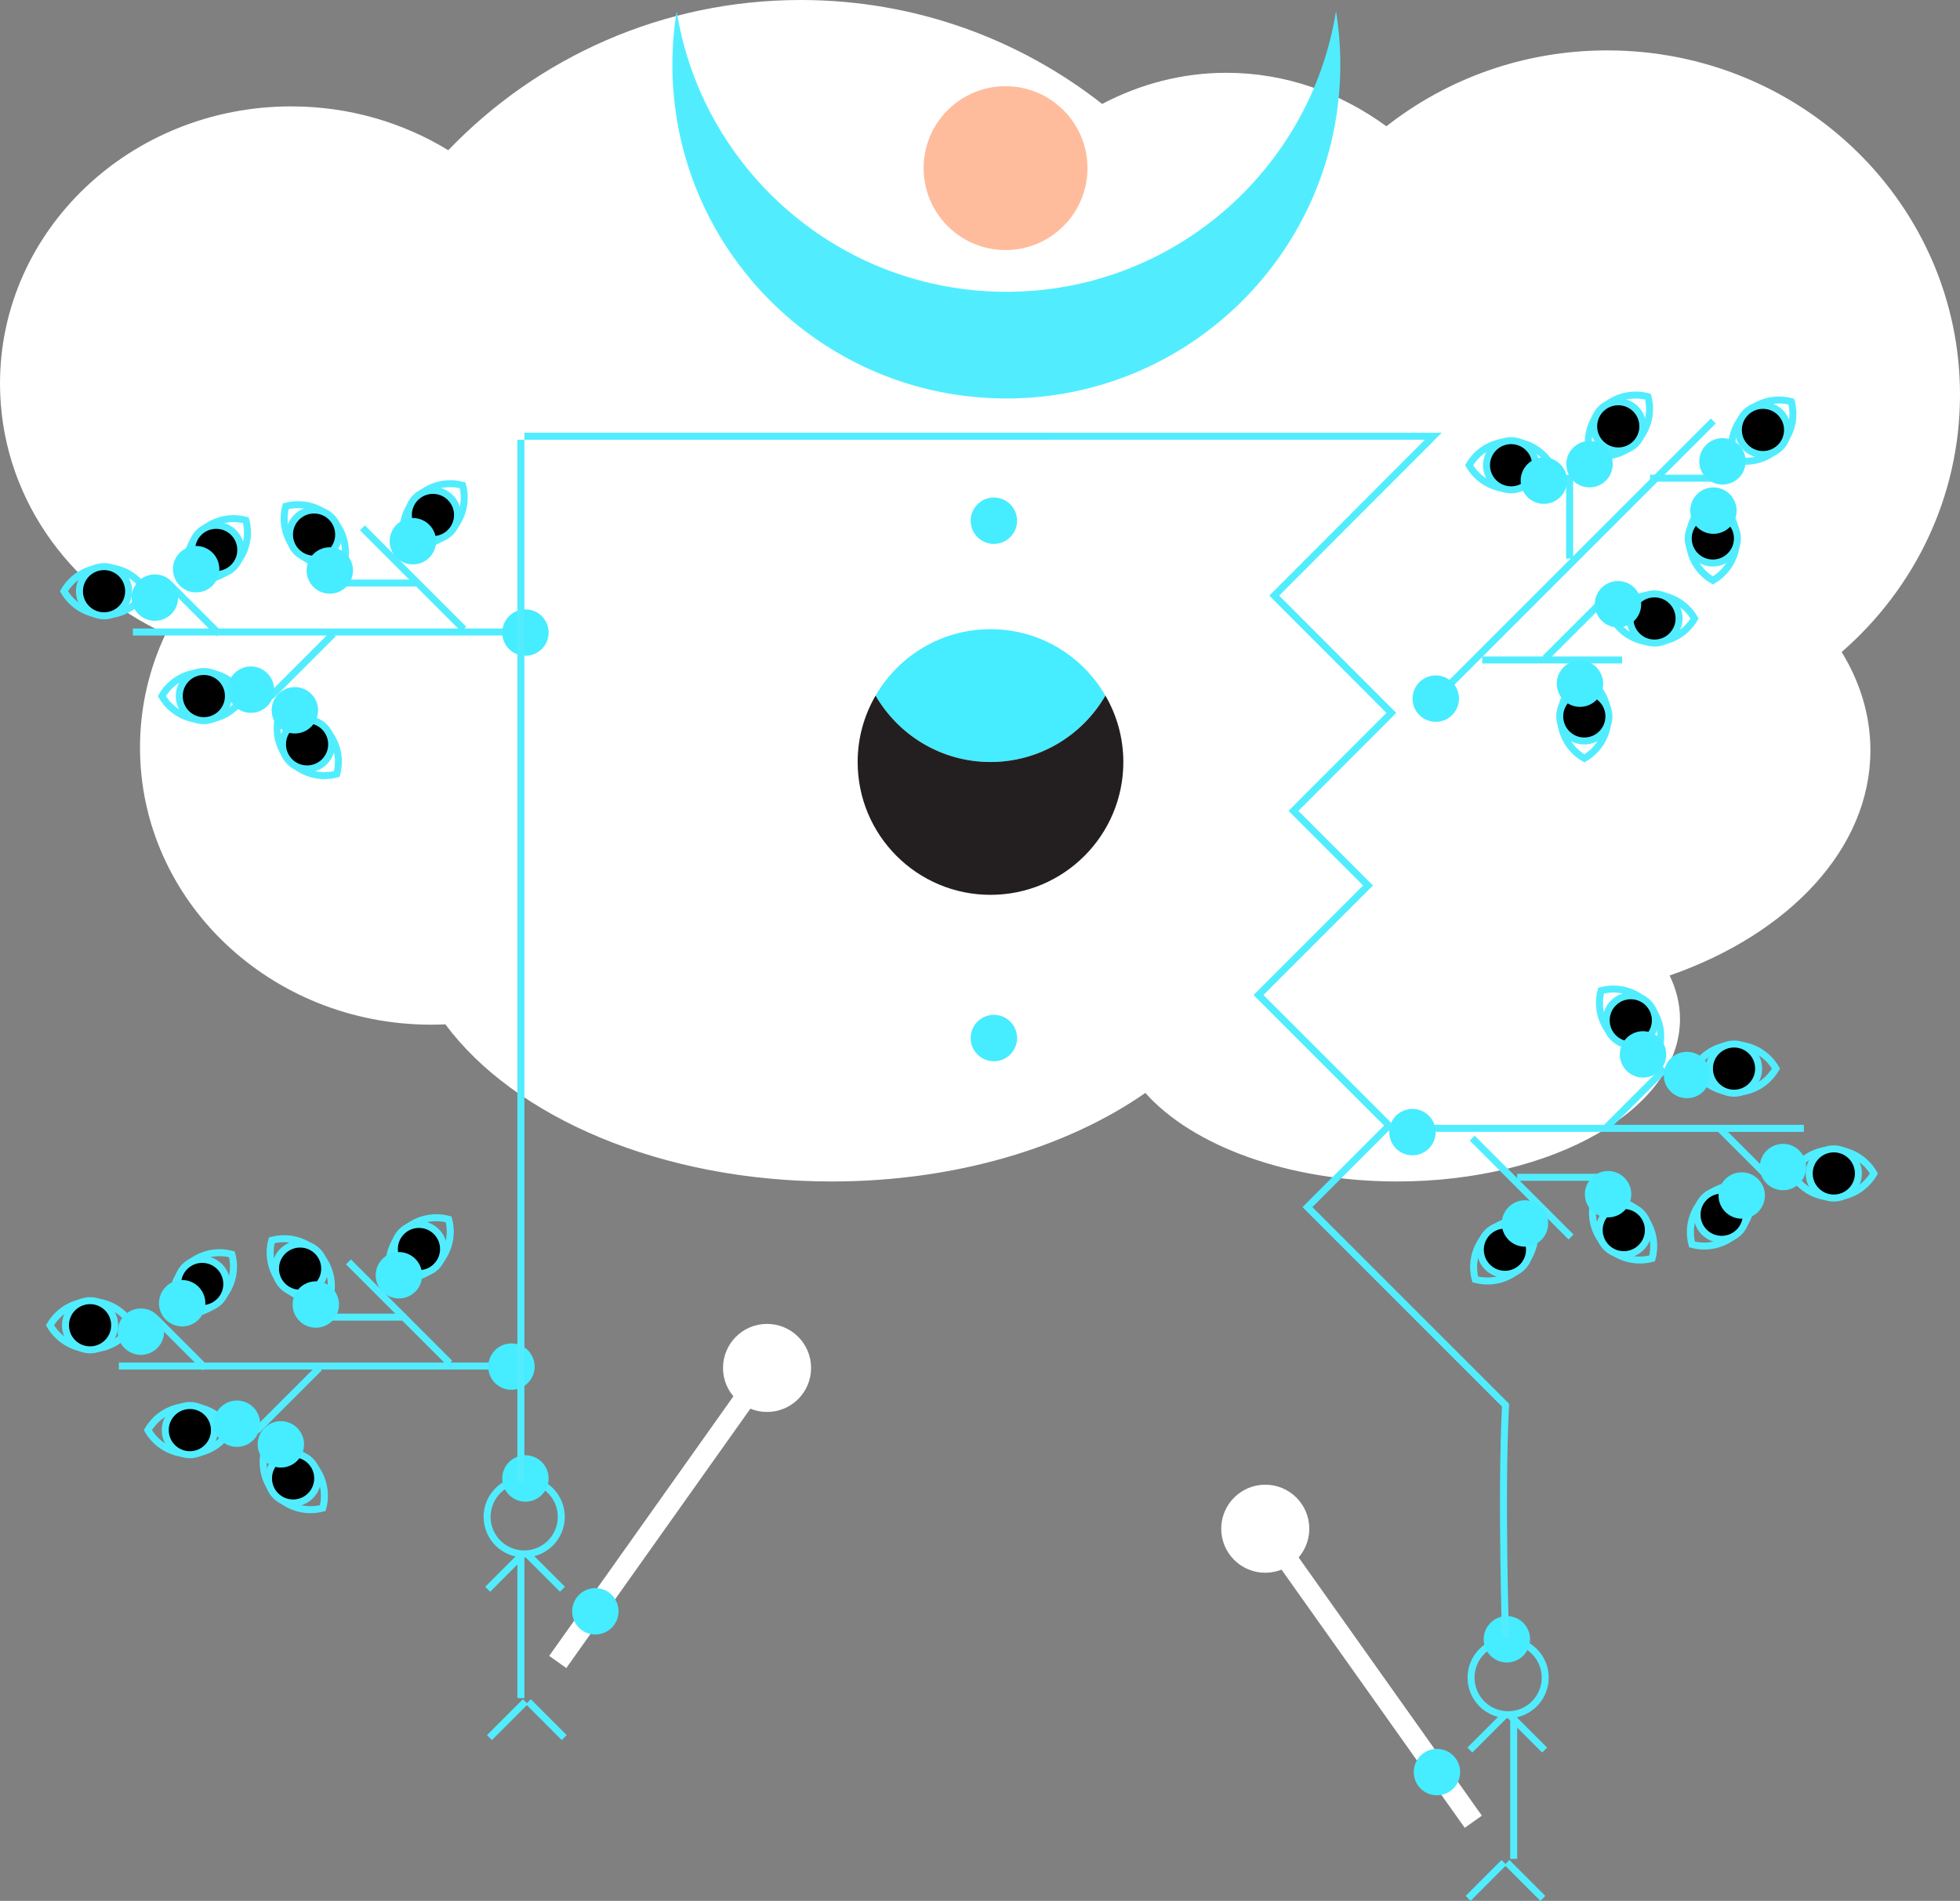 <?xml version="1.0" encoding="utf-8"?>
<!-- Generator: Adobe Illustrator 16.0.0, SVG Export Plug-In . SVG Version: 6.00 Build 0)  -->
<!DOCTYPE svg PUBLIC "-//W3C//DTD SVG 1.1//EN" "http://www.w3.org/Graphics/SVG/1.1/DTD/svg11.dtd">
<svg version="1.1" id="Layer_1" xmlns="http://www.w3.org/2000/svg" xmlns:xlink="http://www.w3.org/1999/xlink" x="0px" y="0px"
	 width="280.332px" height="271.902px" viewBox="0 0 280.332 271.902" enable-background="new 0 0 280.332 271.902"
	 xml:space="preserve">
<rect x="0" y="0" width="280.332" height="271.902" fill="#808080" stroke="none"/>
<g id="rootHead">
	<circle id="dummy_34_" fill="#46ECFF" cx="142.15" cy="161.484" r="3.318"/>
	<g id="Layer_73">
		<path fill="#FFFFFF" d="M280.332,56.466c0-27.203-22.592-49.258-50.46-49.258c-11.956,0-22.933,4.068-31.579,10.853
			c-6.639-4.842-14.479-7.648-22.885-7.648c-6.335,0-12.346,1.603-17.768,4.457C145.779,5.566,130.815,0,114.535,0
			c-19.84,0-37.729,8.258-50.42,21.489c-6.483-3.963-14.189-6.271-22.466-6.271C18.647,15.218,0,32.968,0,54.864
			c0,15.777,9.683,29.4,23.699,35.783c-2.354,4.968-3.675,10.475-3.675,16.278c0,21.896,18.646,39.646,41.649,39.646
			c0.679,0,1.354-0.018,2.025-0.049C73.589,159.822,94.608,169,118.941,169c17.728,0,33.688-4.878,44.875-12.665
			c6.697,7.518,20.309,12.665,36.021,12.665c22.339,0,40.447-10.399,40.447-23.229c0-2.159-0.524-4.247-1.484-6.23
			c17.026-5.926,28.718-18.122,28.718-32.215c0-4.99-1.467-9.742-4.113-14.062C273.786,84.241,280.332,71.103,280.332,56.466z"/>
		<circle id="dummy_53_" fill="#46ECFF" cx="142.15" cy="148.484" r="3.318"/>
	</g>
	<g id="Layer_62">
		<circle fill="none" stroke="#51EDFF" stroke-miterlimit="10" cx="74.972" cy="216.971" r="5.305"/>
		<line fill="none" stroke="#51EDFF" stroke-miterlimit="10" x1="74.5" y1="242.902" x2="74.5" y2="221.902"/>
		<line fill="none" stroke="#51EDFF" stroke-miterlimit="10" x1="75.309" y1="222.192" x2="80.446" y2="227.329"/>
		<line fill="none" stroke="#51EDFF" stroke-miterlimit="10" x1="74.888" y1="222.192" x2="69.751" y2="227.329"/>
		<line fill="none" stroke="#51EDFF" stroke-miterlimit="10" x1="75.562" y1="243.412" x2="80.698" y2="248.549"/>
		<line fill="none" stroke="#51EDFF" stroke-miterlimit="10" x1="75.141" y1="243.412" x2="70.004" y2="248.549"/>
		<circle id="dummy_45_" fill="#46ECFF" cx="75.151" cy="211.484" r="3.318"/>
		<g id="Layer_63">
			
				<rect x="93.341" y="190.384" transform="matrix(0.816 0.579 -0.579 0.816 142.723 -14.969)" fill="#FFFFFF" width="3" height="52.002"/>
			<circle fill="#FFFFFF" cx="109.708" cy="195.671" r="6.298"/>
			<circle id="dummy_49_" fill="#46ECFF" cx="85.151" cy="230.484" r="3.318"/>
		</g>
	</g>
	<g id="Layer_62_copy">
		<circle fill="none" stroke="#51EDFF" stroke-miterlimit="10" cx="215.702" cy="239.971" r="5.305"/>
		<line fill="none" stroke="#51EDFF" stroke-miterlimit="10" x1="216.5" y1="265.902" x2="216.5" y2="244.902"/>
		<line fill="none" stroke="#51EDFF" stroke-miterlimit="10" x1="215.365" y1="245.192" x2="210.229" y2="250.329"/>
		<line fill="none" stroke="#51EDFF" stroke-miterlimit="10" x1="215.785" y1="245.192" x2="220.922" y2="250.329"/>
		<line fill="none" stroke="#51EDFF" stroke-miterlimit="10" x1="215.111" y1="266.412" x2="209.977" y2="271.549"/>
		<line fill="none" stroke="#51EDFF" stroke-miterlimit="10" x1="215.533" y1="266.412" x2="220.67" y2="271.549"/>
		<circle id="dummy_59_" fill="#46ECFF" cx="215.523" cy="234.484" r="3.318"/>
		<g id="Layer_63_copy">
			
				<rect x="194.335" y="213.399" transform="matrix(-0.816 0.579 -0.579 -0.816 494.082 321.329)" fill="#FFFFFF" width="3.001" height="52.002"/>
			<circle fill="#FFFFFF" cx="180.966" cy="218.671" r="6.298"/>
			<circle id="dummy_57_" fill="#46ECFF" cx="205.523" cy="253.484" r="3.318"/>
		</g>
	</g>
	<g id="Layer_47">
		<line fill="none" stroke="#51EDFF" stroke-miterlimit="10" x1="74" y1="90.402" x2="19" y2="90.402"/>
		<line fill="none" stroke="#51EDFF" stroke-miterlimit="10" x1="47.666" y1="90.666" x2="38.666" y2="99.666"/>
		<line fill="none" stroke="#51EDFF" stroke-miterlimit="10" x1="66.333" y1="90" x2="51.833" y2="75.5"/>
		<line fill="none" stroke="#51EDFF" stroke-miterlimit="10" x1="31.333" y1="90.666" x2="24.333" y2="83.666"/>
		<line fill="none" stroke="#51EDFF" stroke-miterlimit="10" x1="60" y1="83.402" x2="47" y2="83.402"/>
		<circle id="dummy_41_" fill="#46ECFF" cx="75.151" cy="90.484" r="3.318"/>
		<g id="Layer_41_copy_5">
			<path fill="none" stroke="#51EDFF" stroke-miterlimit="10" d="M29.019,96.174c-2.511,0-4.697,1.366-5.87,3.394
				c1.173,2.024,3.359,3.392,5.87,3.392c2.509,0,4.695-1.366,5.87-3.392C33.714,97.541,31.529,96.174,29.019,96.174z"/>
			<circle stroke="#51EDFF" stroke-miterlimit="10" cx="29.155" cy="99.566" r="3.518"/>
			<circle id="dummy_40_" fill="#46ECFF" cx="35.886" cy="98.649" r="3.318"/>
		</g>
		<g id="Layer_41">
			<path fill="none" stroke="#51EDFF" stroke-miterlimit="10" d="M15.019,87.959c2.51,0,4.696-1.366,5.87-3.393
				c-1.173-2.025-3.359-3.393-5.87-3.393c-2.51,0-4.696,1.366-5.87,3.393C10.323,86.592,12.509,87.959,15.019,87.959z"/>
			<circle stroke="#51EDFF" stroke-miterlimit="10" cx="14.882" cy="84.567" r="3.518"/>
			<circle id="dummy_35_" fill="#46ECFF" cx="22.151" cy="85.484" r="3.318"/>
		</g>
		<g id="Layer_41_copy">
			<path fill="none" stroke="#51EDFF" stroke-miterlimit="10" d="M33.417,80.965c1.775-1.774,2.355-4.287,1.751-6.549
				c-2.262-0.603-4.773-0.022-6.548,1.752s-2.354,4.286-1.752,6.548C29.13,83.319,31.643,82.74,33.417,80.965z"/>
			<circle stroke="#51EDFF" stroke-miterlimit="10" cx="30.922" cy="78.663" r="3.518"/>
			<circle id="dummy_36_" fill="#46ECFF" cx="28.053" cy="81.415" r="3.318"/>
		</g>
		<g id="Layer_41_copy_2">
			<path fill="none" stroke="#51EDFF" stroke-miterlimit="10" d="M64.417,75.965c1.775-1.774,2.355-4.287,1.751-6.549
				c-2.262-0.603-4.773-0.022-6.548,1.752s-2.354,4.286-1.752,6.548C60.13,78.319,62.643,77.74,64.417,75.965z"/>
			<circle stroke="#51EDFF" stroke-miterlimit="10" cx="61.922" cy="73.663" r="3.518"/>
			<circle id="dummy_37_" fill="#46ECFF" cx="59.053" cy="77.415" r="3.318"/>
		</g>
		<g id="Layer_41_copy_3">
			<path fill="none" stroke="#51EDFF" stroke-miterlimit="10" d="M42.62,78.965c1.775,1.775,4.287,2.355,6.549,1.751
				c0.603-2.262,0.023-4.772-1.752-6.548c-1.774-1.774-4.286-2.354-6.548-1.752C40.266,74.677,40.845,77.19,42.62,78.965z"/>
			<circle stroke="#51EDFF" stroke-miterlimit="10" cx="44.922" cy="76.47" r="3.518"/>
			<circle id="dummy_38_" fill="#46ECFF" cx="47.17" cy="81.601" r="3.318"/>
		</g>
		<g id="Layer_41_copy_4">
			<path fill="none" stroke="#51EDFF" stroke-miterlimit="10" d="M41.62,108.965c1.775,1.775,4.287,2.355,6.549,1.751
				c0.603-2.262,0.023-4.772-1.752-6.548c-1.774-1.774-4.286-2.354-6.548-1.752C39.266,104.677,39.845,107.19,41.62,108.965z"/>
			<circle stroke="#51EDFF" stroke-miterlimit="10" cx="43.922" cy="106.47" r="3.518"/>
			<circle id="dummy_39_" fill="#46ECFF" cx="42.17" cy="101.601" r="3.318"/>
		</g>
	</g>
	<g id="Layer_47_copy">
		<line fill="none" stroke="#51EDFF" stroke-miterlimit="10" x1="72" y1="195.402" x2="17" y2="195.402"/>
		<line fill="none" stroke="#51EDFF" stroke-miterlimit="10" x1="45.666" y1="195.666" x2="36.666" y2="204.666"/>
		<line fill="none" stroke="#51EDFF" stroke-miterlimit="10" x1="64.333" y1="195" x2="49.833" y2="180.5"/>
		<line fill="none" stroke="#51EDFF" stroke-miterlimit="10" x1="29.333" y1="195.666" x2="22.333" y2="188.666"/>
		<line fill="none" stroke="#51EDFF" stroke-miterlimit="10" x1="58" y1="188.402" x2="45" y2="188.402"/>
		<circle id="dummy_42_" fill="#46ECFF" cx="73.151" cy="195.484" r="3.318"/>
		<g id="Layer_41_copy_6">
			<path fill="none" stroke="#51EDFF" stroke-miterlimit="10" d="M27.019,201.174c-2.511,0-4.697,1.366-5.87,3.394
				c1.173,2.024,3.359,3.392,5.87,3.392c2.509,0,4.695-1.366,5.87-3.392C31.714,202.541,29.529,201.174,27.019,201.174z"/>
			<circle stroke="#51EDFF" stroke-miterlimit="10" cx="27.155" cy="204.566" r="3.518"/>
			<circle id="dummy_48_" fill="#46ECFF" cx="33.886" cy="203.648" r="3.318"/>
		</g>
		<g id="Layer_41_copy_6_1_">
			<path fill="none" stroke="#51EDFF" stroke-miterlimit="10" d="M13.019,192.959c2.51,0,4.696-1.366,5.87-3.393
				c-1.173-2.025-3.359-3.393-5.87-3.393c-2.51,0-4.696,1.366-5.87,3.393C8.323,191.592,10.509,192.959,13.019,192.959z"/>
			<circle stroke="#51EDFF" stroke-miterlimit="10" cx="12.882" cy="189.566" r="3.518"/>
			<circle id="dummy_54_" fill="#46ECFF" cx="20.151" cy="190.484" r="3.318"/>
		</g>
		<g id="Layer_41_copy_6_2_">
			<path fill="none" stroke="#51EDFF" stroke-miterlimit="10" d="M31.417,185.965c1.775-1.773,2.355-4.285,1.751-6.549
				c-2.262-0.603-4.773-0.022-6.548,1.752c-1.775,1.775-2.354,4.287-1.752,6.549C27.13,188.319,29.643,187.74,31.417,185.965z"/>
			<circle stroke="#51EDFF" stroke-miterlimit="10" cx="28.922" cy="183.663" r="3.518"/>
			<circle id="dummy_46_" fill="#46ECFF" cx="26.053" cy="186.415" r="3.318"/>
		</g>
		<g id="Layer_41_copy_6_3_">
			<path fill="none" stroke="#51EDFF" stroke-miterlimit="10" d="M62.417,180.965c1.775-1.773,2.355-4.285,1.751-6.549
				c-2.262-0.603-4.773-0.022-6.548,1.752c-1.775,1.775-2.354,4.287-1.752,6.549C58.13,183.319,60.643,182.74,62.417,180.965z"/>
			<circle stroke="#51EDFF" stroke-miterlimit="10" cx="59.922" cy="178.663" r="3.518"/>
			<circle id="dummy_52_" fill="#46ECFF" cx="57.053" cy="182.415" r="3.318"/>
		</g>
		<g id="Layer_41_copy_6_4_">
			<path fill="none" stroke="#51EDFF" stroke-miterlimit="10" d="M40.62,183.965c1.775,1.775,4.287,2.355,6.549,1.752
				c0.603-2.262,0.023-4.772-1.752-6.549c-1.774-1.774-4.286-2.354-6.548-1.752C38.266,179.677,38.845,182.19,40.62,183.965z"/>
			<circle stroke="#51EDFF" stroke-miterlimit="10" cx="42.922" cy="181.47" r="3.518"/>
			<circle id="dummy_44_" fill="#46ECFF" cx="45.17" cy="186.602" r="3.318"/>
		</g>
		<g id="Layer_41_copy_6_5_">
			<path fill="none" stroke="#51EDFF" stroke-miterlimit="10" d="M39.62,213.965c1.775,1.775,4.287,2.355,6.549,1.752
				c0.603-2.262,0.023-4.772-1.752-6.549c-1.774-1.774-4.286-2.354-6.548-1.752C37.266,209.677,37.845,212.19,39.62,213.965z"/>
			<circle stroke="#51EDFF" stroke-miterlimit="10" cx="41.922" cy="211.47" r="3.518"/>
			<circle id="dummy_50_" fill="#46ECFF" cx="40.17" cy="206.602" r="3.318"/>
		</g>
	</g>
	<g id="Layer_47_copy_3">
		<line fill="none" stroke="#51EDFF" stroke-miterlimit="10" x1="206.154" y1="99.109" x2="245.045" y2="60.218"/>
		<line fill="none" stroke="#51EDFF" stroke-miterlimit="10" x1="224.5" y1="79.902" x2="224.5" y2="67.902"/>
		<line fill="none" stroke="#51EDFF" stroke-miterlimit="10" x1="212" y1="94.402" x2="232" y2="94.402"/>
		<line fill="none" stroke="#51EDFF" stroke-miterlimit="10" x1="236" y1="68.402" x2="246" y2="68.402"/>
		<line fill="none" stroke="#51EDFF" stroke-miterlimit="10" x1="221.003" y1="94.159" x2="230.195" y2="84.966"/>
		<circle id="dummy_56_" fill="#46ECFF" cx="205.352" cy="99.934" r="3.318"/>
		<g id="Layer_41_copy_8">
			<path fill="none" stroke="#51EDFF" stroke-miterlimit="10" d="M233.947,63.291c1.775-1.775,2.354-4.288,1.752-6.55
				c-2.262-0.603-4.772-0.023-6.549,1.752c-1.774,1.774-2.354,4.286-1.752,6.548C229.661,65.644,232.173,65.065,233.947,63.291z"/>
			<circle stroke="#51EDFF" stroke-miterlimit="10" cx="231.454" cy="60.987" r="3.518"/>
			<circle id="dummy_66_" fill="#46ECFF" cx="227.342" cy="66.396" r="3.318"/>
		</g>
		<g id="Layer_41_copy_8_1_">
			<path fill="none" stroke="#51EDFF" stroke-miterlimit="10" d="M249.656,59.199c-1.775,1.775-2.354,4.287-1.752,6.55
				c2.263,0.603,4.772,0.023,6.549-1.752c1.775-1.774,2.355-4.287,1.753-6.549C253.943,56.844,251.432,57.424,249.656,59.199z"/>
			<circle stroke="#51EDFF" stroke-miterlimit="10" cx="252.15" cy="61.501" r="3.518"/>
			<circle id="dummy_72_" fill="#46ECFF" cx="246.363" cy="65.992" r="3.317"/>
		</g>
		<g id="Layer_41_copy_8_2_">
			<path fill="none" stroke="#51EDFF" stroke-miterlimit="10" d="M241.592,77.154c0,2.51,1.366,4.696,3.395,5.869
				c2.024-1.173,3.392-3.359,3.391-5.869c0-2.509-1.366-4.696-3.391-5.87C242.958,72.458,241.592,74.644,241.592,77.154z"/>
			<circle stroke="#51EDFF" stroke-miterlimit="10" cx="244.982" cy="77.018" r="3.518"/>
			<circle id="dummy_64_" fill="#46ECFF" cx="245.066" cy="73.043" r="3.318"/>
		</g>
		<g id="Layer_41_copy_8_3_">
			<path fill="none" stroke="#51EDFF" stroke-miterlimit="10" d="M223.207,102.61c0,2.51,1.366,4.696,3.395,5.869
				c2.024-1.173,3.392-3.359,3.391-5.869c0-2.51-1.366-4.696-3.391-5.87C224.573,97.915,223.207,100.1,223.207,102.61z"/>
			<circle stroke="#51EDFF" stroke-miterlimit="10" cx="226.6" cy="102.474" r="3.518"/>
			<circle id="dummy_68_" fill="#46ECFF" cx="225.977" cy="97.792" r="3.318"/>
		</g>
		<g id="Layer_41_copy_8_4_">
			<path fill="none" stroke="#51EDFF" stroke-miterlimit="10" d="M236.5,85.075c-2.511,0-4.697,1.366-5.87,3.393
				c1.173,2.025,3.359,3.392,5.87,3.392c2.509,0.001,4.693-1.365,5.869-3.392C241.195,86.442,239.009,85.075,236.5,85.075z"/>
			<circle stroke="#51EDFF" stroke-miterlimit="10" cx="236.636" cy="88.468" r="3.518"/>
			<circle id="dummy_62_" fill="#46ECFF" cx="231.417" cy="86.429" r="3.318"/>
		</g>
		<g id="Layer_41_copy_8_5_">
			<path fill="none" stroke="#51EDFF" stroke-miterlimit="10" d="M215.993,63.155c-2.511,0-4.696,1.366-5.869,3.393
				c1.173,2.025,3.358,3.392,5.87,3.392c2.509,0.001,4.693-1.365,5.869-3.392C220.689,64.522,218.503,63.155,215.993,63.155z"/>
			<circle stroke="#51EDFF" stroke-miterlimit="10" cx="216.129" cy="66.547" r="3.518"/>
			<circle id="dummy_60_" fill="#46ECFF" cx="220.811" cy="68.752" r="3.318"/>
		</g>
	</g>
	<g id="Layer_47_copy_2">
		<line fill="none" stroke="#51EDFF" stroke-miterlimit="10" x1="203" y1="161.402" x2="258" y2="161.402"/>
		<line fill="none" stroke="#51EDFF" stroke-miterlimit="10" x1="229.65" y1="161.383" x2="238.137" y2="152.896"/>
		<line fill="none" stroke="#51EDFF" stroke-miterlimit="10" x1="210.561" y1="162.797" x2="224.701" y2="176.938"/>
		<line fill="none" stroke="#51EDFF" stroke-miterlimit="10" x1="245.914" y1="161.383" x2="252.984" y2="168.453"/>
		<line fill="none" stroke="#51EDFF" stroke-miterlimit="10" x1="217" y1="168.402" x2="230" y2="168.402"/>
		<circle id="dummy_43_" fill="#46ECFF" cx="202.016" cy="161.938" r="3.317"/>
		<g id="Layer_41_copy_7">
			<path fill="none" stroke="#51EDFF" stroke-miterlimit="10" d="M248.146,156.248c2.512,0,4.696-1.367,5.869-3.394
				c-1.172-2.024-3.357-3.393-5.869-3.393c-2.508,0-4.694,1.367-5.869,3.394C243.452,154.881,245.639,156.248,248.146,156.248z"/>
			<circle stroke="#51EDFF" stroke-miterlimit="10" cx="248.012" cy="152.855" r="3.518"/>
			<circle id="dummy_55_" fill="#46ECFF" cx="241.279" cy="153.772" r="3.318"/>
		</g>
		<g id="Layer_41_copy_7_1_">
			<path fill="none" stroke="#51EDFF" stroke-miterlimit="10" d="M262.146,164.462c-2.51,0.001-4.694,1.367-5.869,3.395
				c1.174,2.024,3.359,3.391,5.869,3.392c2.511-0.001,4.696-1.366,5.871-3.392C266.844,165.829,264.657,164.463,262.146,164.462z"/>
			<circle stroke="#51EDFF" stroke-miterlimit="10" cx="262.284" cy="167.854" r="3.518"/>
			<circle id="dummy_70_" fill="#46ECFF" cx="255.016" cy="166.938" r="3.318"/>
		</g>
		<g id="Layer_41_copy_7_2_">
			<path fill="none" stroke="#51EDFF" stroke-miterlimit="10" d="M243.749,171.455c-1.774,1.775-2.354,4.288-1.752,6.551
				c2.262,0.603,4.774,0.023,6.549-1.753c1.774-1.773,2.354-4.286,1.753-6.549C248.036,169.102,245.523,169.682,243.749,171.455z"/>
			<circle stroke="#51EDFF" stroke-miterlimit="10" cx="246.244" cy="173.759" r="3.518"/>
			<circle id="dummy_51_" fill="#46ECFF" cx="249.113" cy="171.007" r="3.318"/>
		</g>
		<g id="Layer_41_copy_7_3_">
			<path fill="none" stroke="#51EDFF" stroke-miterlimit="10" d="M212.749,176.455c-1.774,1.775-2.354,4.289-1.751,6.55
				c2.262,0.604,4.773,0.024,6.548-1.753c1.774-1.772,2.354-4.285,1.753-6.548C217.036,174.102,214.523,174.682,212.749,176.455z"/>
			<circle stroke="#51EDFF" stroke-miterlimit="10" cx="215.244" cy="178.759" r="3.518"/>
			<circle id="dummy_61_" fill="#46ECFF" cx="218.113" cy="175.007" r="3.318"/>
		</g>
		<g id="Layer_41_copy_7_4_">
			<path fill="none" stroke="#51EDFF" stroke-miterlimit="10" d="M234.547,173.457c-1.775-1.774-4.286-2.354-6.549-1.752
				c-0.604,2.262-0.023,4.773,1.752,6.549c1.773,1.775,4.286,2.354,6.548,1.752C236.9,177.743,236.322,175.23,234.547,173.457z"/>
			<circle stroke="#51EDFF" stroke-miterlimit="10" cx="232.245" cy="175.951" r="3.518"/>
			<circle id="dummy_47_" fill="#46ECFF" cx="229.996" cy="170.82" r="3.318"/>
		</g>
		<g id="Layer_41_copy_7_5_">
			<path fill="none" stroke="#51EDFF" stroke-miterlimit="10" d="M235.547,143.457c-1.773-1.774-4.287-2.354-6.55-1.752
				c-0.603,2.262-0.022,4.773,1.753,6.549c1.773,1.775,4.286,2.354,6.549,1.752C237.9,147.744,237.322,145.231,235.547,143.457z"/>
			<circle stroke="#51EDFF" stroke-miterlimit="10" cx="233.245" cy="145.951" r="3.518"/>
			<circle id="dummy_58_" fill="#46ECFF" cx="234.996" cy="150.82" r="3.317"/>
		</g>
	</g>
	<g id="Layer_74">
		<line fill="none" stroke="#51EDFF" stroke-miterlimit="10" x1="75" y1="62.402" x2="150" y2="62.402"/>
		<line fill="none" stroke="#51EDFF" stroke-miterlimit="10" x1="74.5" y1="62.902" x2="74.5" y2="211.902"/>
		<path fill="none" stroke="#51EDFF" stroke-miterlimit="10" d="M149,62.402h56l-22.75,22.799L199,101.975l-14,14.012l10.667,10.673
			L180,142.33l18.666,18.668L187,172.666L215.334,201c-0.666,12.666,0,33.284,0,33.284"/>
		<circle id="dummy_63_" fill="#46ECFF" cx="142.15" cy="74.484" r="3.318"/>
	</g>
	<path fill="#46ECFF" d="M141.667,89.999c-7.029,0-13.151,3.827-16.438,9.5c3.287,5.673,9.409,9.5,16.438,9.5
		c7.028,0,13.151-3.827,16.438-9.5C154.818,93.826,148.695,89.999,141.667,89.999z"/>
	<path fill="#231F20" d="M141.667,108.999c-7.029,0-13.151-3.827-16.438-9.5c-1.62,2.797-2.562,6.035-2.562,9.5
		c0,10.493,8.506,19,19,19c10.493,0,19-8.507,19-19c0-3.465-0.942-6.703-2.562-9.5C154.818,105.172,148.695,108.999,141.667,108.999
		z"/>
	<path fill="#51EDFF" d="M143.932,41.741c-23.782,0-43.498-17.383-47.15-40.136c-0.399,2.484-0.614,5.032-0.614,7.629
		c0,26.38,21.385,47.765,47.765,47.765c26.381,0,47.767-21.385,47.767-47.765c0-2.597-0.216-5.145-0.614-7.629
		C187.43,24.357,167.715,41.741,143.932,41.741z"/>
	<circle fill="#FFBC9D" cx="143.82" cy="24.05" r="11.72"/>
</g>
<g id="Layer_1_1_">
</g>
</svg>
